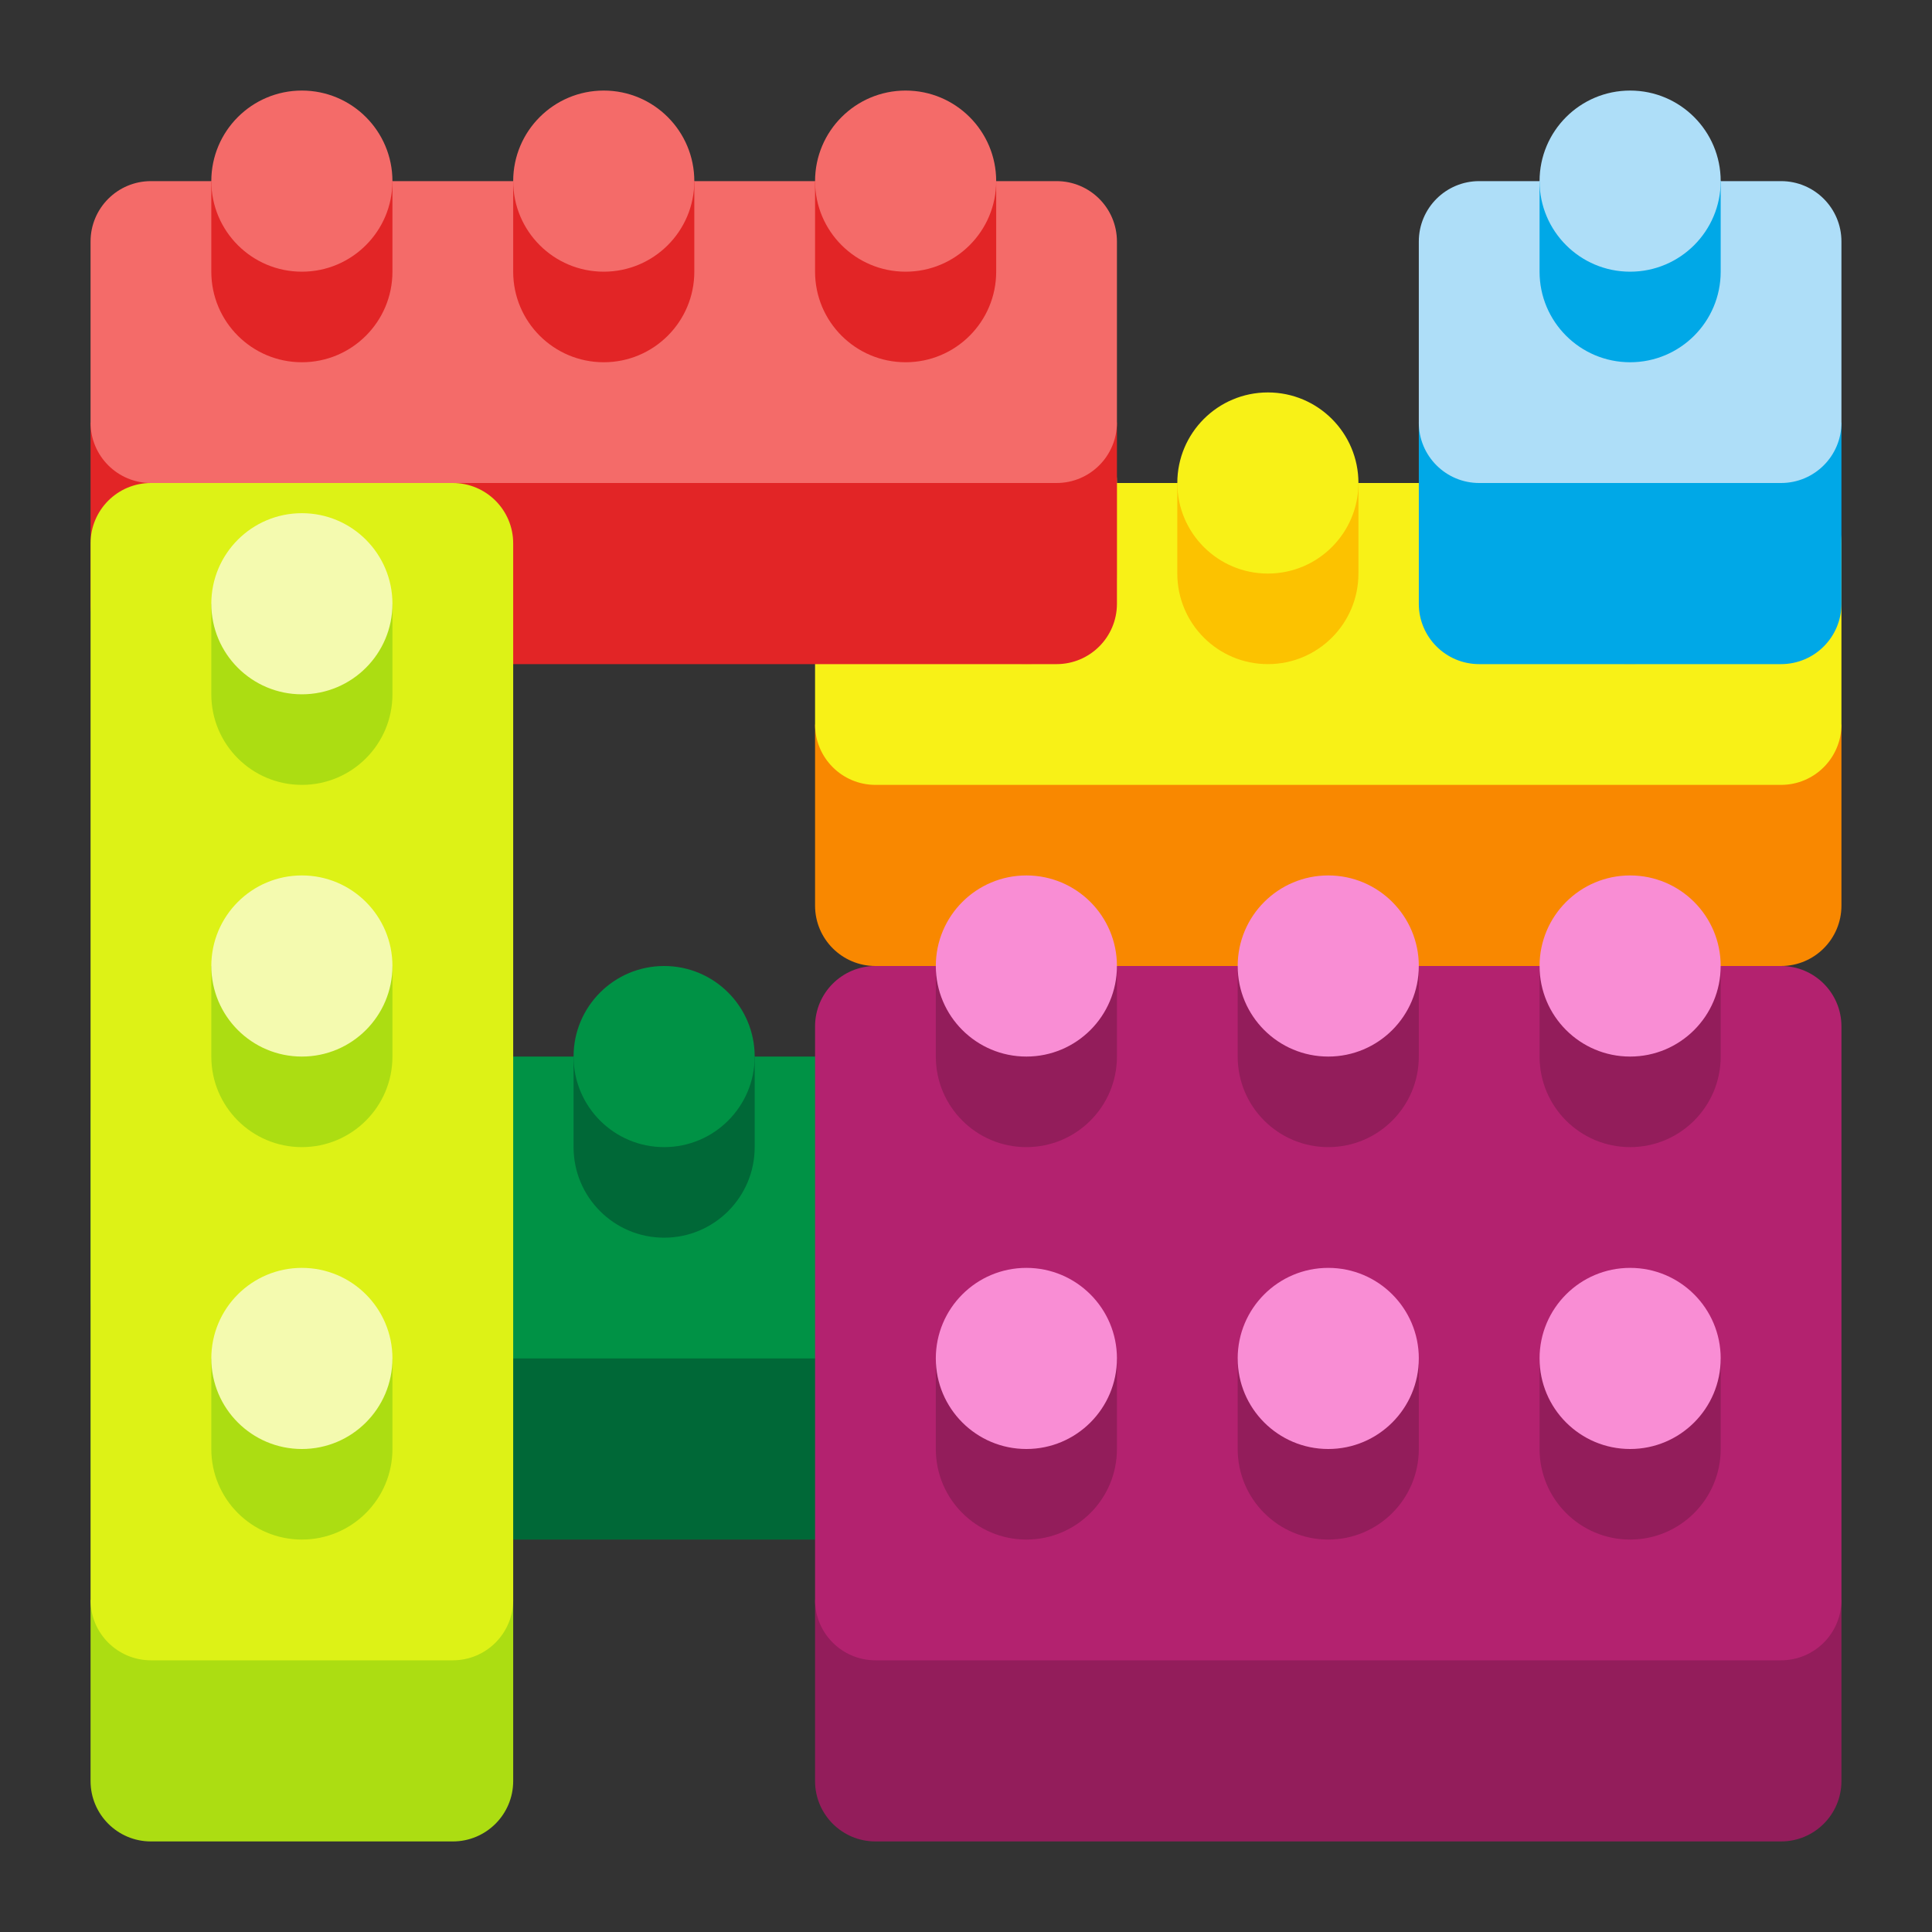 <svg viewBox="0 0 512 512" xmlns="http://www.w3.org/2000/svg"><rect x="0" y="0" width="512" height="512" fill="#333333" stroke="none"/><path d="M488 192v48c0 8.837-7.163 16-16 16H232c-8.837 0-16-7.163-16-16v-48z" fill="#f98800"/><path d="M472 208H232c-8.837 0-16-7.163-16-16v-48c0-8.837 7.163-16 16-16h240c8.837 0 16 7.163 16 16v48c0 8.837-7.163 16-16 16z" fill="#f8f117"/><path d="M456 128v24c0 13.255-10.745 24-24 24s-24-10.745-24-24v-24zM360 128v24c0 13.255-10.745 24-24 24s-24-10.745-24-24v-24zM296 128v24c0 13.255-10.745 24-24 24s-24-10.745-24-24v-24z" fill="#fcc200"/><g fill="#f8f117"><circle cx="432" cy="128" r="24"/><circle cx="336" cy="128" r="24"/><circle cx="272" cy="128" r="24"/></g><g><path d="M296 112v48c0 8.837-7.163 16-16 16H40c-8.837 0-16-7.163-16-16v-48z" fill="#e22526"/><path d="M280 128H40c-8.837 0-16-7.163-16-16V64c0-8.837 7.163-16 16-16h240c8.837 0 16 7.163 16 16v48c0 8.837-7.163 16-16 16z" fill="#f46b69"/><g fill="#e22526"><path d="M264 48v24c0 13.255-10.745 24-24 24s-24-10.745-24-24V48zM184 48v24c0 13.255-10.745 24-24 24s-24-10.745-24-24V48zM104 48v24c0 13.255-10.745 24-24 24S56 85.255 56 72V48z"/></g><circle cx="240" cy="48" fill="#f46b69" r="24"/><circle cx="160" cy="48" fill="#f46b69" r="24"/><circle cx="80" cy="48" fill="#f46b69" r="24"/></g><g><path d="M296 344v48c0 8.837-7.163 16-16 16H40c-8.837 0-16-7.163-16-16v-48z" fill="#006837"/><path d="M280 360H40c-8.837 0-16-7.163-16-16v-48c0-8.837 7.163-16 16-16h240c8.837 0 16 7.163 16 16v48c0 8.837-7.163 16-16 16z" fill="#009245"/><path d="M200 280v24c0 13.255-10.745 24-24 24s-24-10.745-24-24v-24z" fill="#006837"/><circle cx="176" cy="280" fill="#009245" r="24"/></g><g><path d="M488 112v48c0 8.837-7.163 16-16 16h-80c-8.837 0-16-7.163-16-16v-48z" fill="#00a8e7"/><path d="M472 128h-80c-8.837 0-16-7.163-16-16V64c0-8.837 7.163-16 16-16h80c8.837 0 16 7.163 16 16v48c0 8.837-7.163 16-16 16z" fill="#aedef8"/><path d="M456 48v24c0 13.255-10.745 24-24 24s-24-10.745-24-24V48z" fill="#00a8e7"/><circle cx="432" cy="48" fill="#aedef8" r="24"/></g><g><path d="M24 424v48c0 8.837 7.163 16 16 16h80c8.837 0 16-7.163 16-16v-48z" fill="#acdd12"/><path d="M120 128H40c-8.837 0-16 7.163-16 16v280c0 8.837 7.163 16 16 16h80c8.837 0 16-7.163 16-16V144c0-8.837-7.163-16-16-16z" fill="#ddf216"/><g fill="#acdd12"><path d="M104 256v24c0 13.255-10.745 24-24 24s-24-10.745-24-24v-24zM104 160v24c0 13.255-10.745 24-24 24s-24-10.745-24-24v-24zM104 360v24c0 13.255-10.745 24-24 24s-24-10.745-24-24v-24z"/></g><circle cx="80" cy="256" fill="#f4faaf" r="24"/><circle cx="80" cy="160" fill="#f4faaf" r="24"/><circle cx="80" cy="360" fill="#f4faaf" r="24"/></g><g><path d="M216 424v48c0 8.837 7.163 16 16 16h240c8.837 0 16-7.163 16-16v-48z" fill="#931d5b"/><path d="M472 440H232c-8.837 0-16-7.163-16-16V272c0-8.837 7.163-16 16-16h240c8.837 0 16 7.163 16 16v152c0 8.837-7.163 16-16 16z" fill="#b3226f"/><g fill="#931d5b"><path d="M456 360v24c0 13.255-10.745 24-24 24s-24-10.745-24-24v-24zM376 360v24c0 13.255-10.745 24-24 24s-24-10.745-24-24v-24zM296 360v24c0 13.255-10.745 24-24 24s-24-10.745-24-24v-24zM456 256v24c0 13.255-10.745 24-24 24s-24-10.745-24-24v-24zM376 256v24c0 13.255-10.745 24-24 24s-24-10.745-24-24v-24zM296 256v24c0 13.255-10.745 24-24 24s-24-10.745-24-24v-24z"/></g><circle cx="432" cy="360" fill="#f98dd4" r="24"/><circle cx="352" cy="360" fill="#f98dd4" r="24"/><circle cx="272" cy="360" fill="#f98dd4" r="24"/><circle cx="432" cy="256" fill="#f98dd4" r="24"/><circle cx="352" cy="256" fill="#f98dd4" r="24"/><circle cx="272" cy="256" fill="#f98dd4" r="24"/></g></svg>